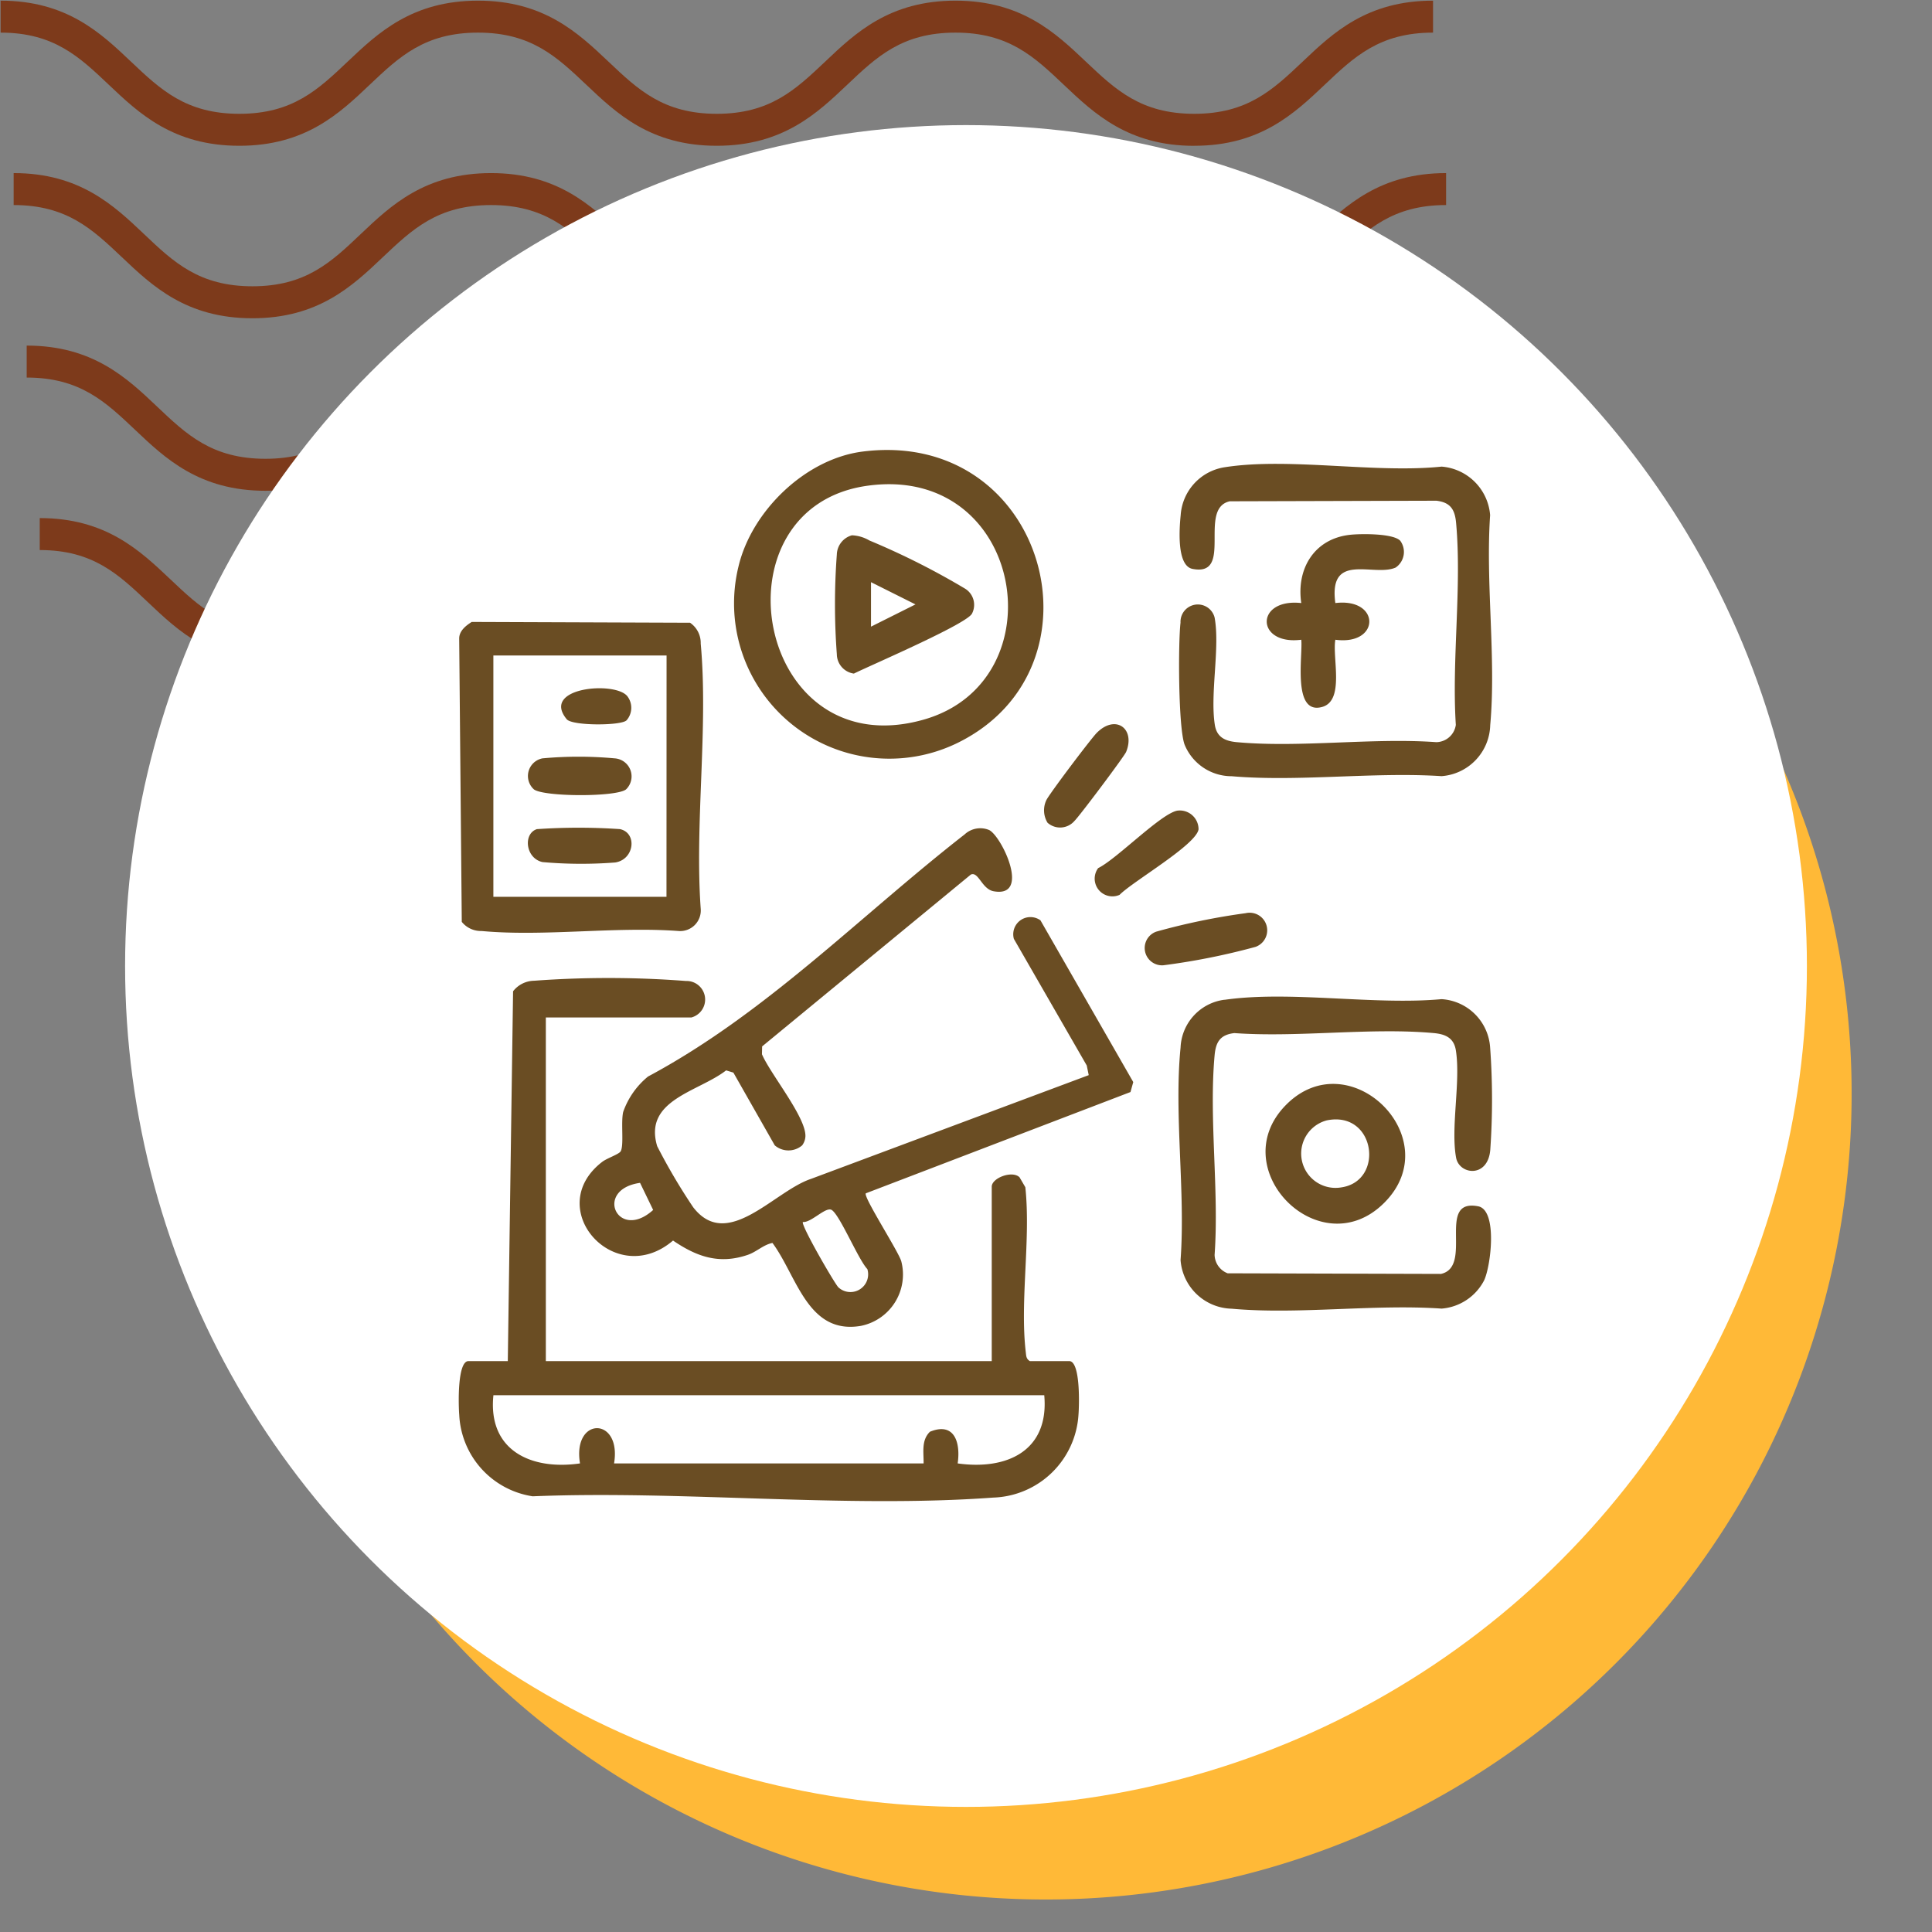 <svg xmlns="http://www.w3.org/2000/svg" xmlns:xlink="http://www.w3.org/1999/xlink" width="139" height="139" viewBox="0 0 139 139">
  <rect x="0" y="0" width="139" height="139" fill="#808080" stroke="none"/>
  <defs>
    <clipPath id="clip-path">
      <rect id="Rectangle_400938" data-name="Rectangle 400938" width="139" height="139" transform="translate(-0.043 -0.043)" fill="none"/>
    </clipPath>
    <clipPath id="clip-path-2">
      <rect id="Rectangle_401073" data-name="Rectangle 401073" width="105.872" height="47.68" fill="#7d3a1b"/>
    </clipPath>
    <clipPath id="clip-path-3">
      <rect id="Rectangle_403303" data-name="Rectangle 403303" width="74.352" height="75.624" fill="#6a4d23"/>
    </clipPath>
  </defs>
  <g id="Group_1101592" data-name="Group 1101592" transform="translate(-1150 -7429.881)">
    <g id="Group_1099530" data-name="Group 1099530" transform="translate(885.043 2145.924)">
      <g id="Group_1099379" data-name="Group 1099379" transform="translate(265 5284)">
        <rect id="Rectangle_401103" data-name="Rectangle 401103" width="139" height="139" transform="translate(-0.043 -0.043)" fill="none"/>
        <g id="Group_1099348" data-name="Group 1099348" transform="translate(0)">
          <g id="Group_1099282" data-name="Group 1099282">
            <g id="Group_1099281" data-name="Group 1099281" clip-path="url(#clip-path-2)">
              <path id="Path_873375" data-name="Path 873375" d="M85.879,10.449c-4.752,0-7.21-2.33-9.379-4.386C74.371,4.047,72.538,2.3,68.7,2.3s-5.668,1.742-7.8,3.758c-2.17,2.056-4.624,4.386-9.379,4.386s-7.21-2.33-9.379-4.386C40.018,4.047,38.184,2.3,34.349,2.3s-5.668,1.742-7.794,3.758c-2.17,2.056-4.627,4.386-9.379,4.386S9.963,8.119,7.794,6.063C5.668,4.047,3.835,2.3,0,2.3V0C4.752,0,7.21,2.334,9.379,4.386c2.129,2.02,3.963,3.758,7.8,3.758s5.668-1.738,7.794-3.755C27.136,2.334,29.6,0,34.349,0s7.213,2.334,9.379,4.386c2.129,2.02,3.963,3.758,7.8,3.758s5.668-1.738,7.8-3.758C61.489,2.334,63.951,0,68.7,0s7.213,2.334,9.379,4.386c2.129,2.02,3.963,3.758,7.8,3.758s5.668-1.738,7.8-3.758C95.843,2.334,98.3,0,103.056,0V2.3c-3.835,0-5.668,1.742-7.8,3.758-2.169,2.056-4.627,4.386-9.379,4.386" transform="translate(2.816 37.231)" fill="#7d3a1b"/>
              <path id="Path_873376" data-name="Path 873376" d="M85.879,10.449c-4.752,0-7.213-2.33-9.379-4.39C74.371,4.043,72.538,2.3,68.7,2.3s-5.668,1.738-7.8,3.755c-2.166,2.06-4.624,4.39-9.379,4.39s-7.213-2.33-9.379-4.39C40.018,4.043,38.184,2.3,34.349,2.3s-5.668,1.742-7.794,3.755c-2.17,2.06-4.627,4.39-9.379,4.39s-7.213-2.33-9.383-4.39C5.668,4.043,3.835,2.3,0,2.3V0C4.752,0,7.213,2.33,9.379,4.386c2.129,2.02,3.963,3.758,7.8,3.758s5.668-1.738,7.794-3.758C27.136,2.33,29.6,0,34.349,0s7.213,2.33,9.383,4.386c2.126,2.02,3.959,3.758,7.794,3.758s5.668-1.738,7.8-3.758C61.489,2.33,63.951,0,68.7,0s7.213,2.33,9.379,4.386c2.129,2.02,3.963,3.758,7.8,3.758s5.668-1.738,7.8-3.758C95.846,2.33,98.3,0,103.059,0V2.3c-3.835,0-5.672,1.742-7.8,3.755-2.169,2.06-4.628,4.39-9.379,4.39" transform="translate(1.877 24.821)" fill="#7d3a1b"/>
              <path id="Path_873377" data-name="Path 873377" d="M85.879,10.449c-4.752,0-7.213-2.33-9.379-4.39C74.371,4.043,72.538,2.3,68.7,2.3s-5.668,1.738-7.8,3.755c-2.166,2.06-4.627,4.39-9.379,4.39s-7.213-2.33-9.379-4.39C40.018,4.043,38.184,2.3,34.349,2.3s-5.668,1.742-7.794,3.755c-2.169,2.06-4.627,4.39-9.379,4.39s-7.213-2.33-9.383-4.39C5.668,4.043,3.835,2.3,0,2.3V0C4.752,0,7.213,2.33,9.379,4.386c2.126,2.02,3.963,3.758,7.8,3.758s5.668-1.738,7.794-3.758C27.136,2.33,29.6,0,34.349,0s7.213,2.33,9.383,4.386c2.126,2.02,3.959,3.758,7.794,3.758s5.668-1.738,7.8-3.758C61.489,2.33,63.951,0,68.7,0s7.213,2.33,9.379,4.386c2.129,2.02,3.963,3.758,7.8,3.758s5.668-1.738,7.8-3.758C95.846,2.33,98.3,0,103.059,0V2.3c-3.835,0-5.672,1.742-7.8,3.755-2.169,2.06-4.627,4.39-9.379,4.39" transform="translate(0.939 12.41)" fill="#7d3a1b"/>
              <path id="Path_873378" data-name="Path 873378" d="M85.879,10.445c-4.752,0-7.21-2.33-9.379-4.386C74.371,4.043,72.538,2.3,68.7,2.3s-5.668,1.738-7.794,3.755c-2.169,2.056-4.627,4.386-9.383,4.386s-7.21-2.33-9.379-4.386C40.018,4.043,38.184,2.3,34.349,2.3s-5.668,1.738-7.794,3.751c-2.166,2.06-4.627,4.39-9.379,4.39S9.963,8.115,7.794,6.059C5.668,4.043,3.835,2.3,0,2.3V0C4.752,0,7.213,2.33,9.379,4.386c2.129,2.016,3.963,3.755,7.8,3.755S22.845,6.4,24.971,4.386C27.14,2.33,29.6,0,34.349,0s7.21,2.33,9.383,4.386c2.126,2.016,3.959,3.755,7.794,3.755s5.668-1.738,7.8-3.755C61.493,2.33,63.951,0,68.7,0s7.21,2.33,9.379,4.386c2.129,2.016,3.963,3.755,7.8,3.755s5.668-1.738,7.8-3.755C95.846,2.33,98.3,0,103.059,0V2.3c-3.839,0-5.672,1.738-7.8,3.755-2.169,2.056-4.627,4.386-9.379,4.386" transform="translate(0 0.004)" fill="#7d3a1b"/>
            </g>
          </g>
        </g>
        <path id="Path_873425" data-name="Path 873425" d="M57.977,0A57.977,57.977,0,1,1,0,57.977,57.977,57.977,0,0,1,57.977,0Z" transform="translate(17.221 20.665)" fill="#ffb937"/>
        <circle id="Ellipse_11503" data-name="Ellipse 11503" cx="60.5" cy="60.5" r="60.5" transform="translate(8.957 8.957)" fill="#fff"/>
      </g>
    </g>
    <g id="Group_1101594" data-name="Group 1101594" transform="translate(1183 7462.256)">
      <g id="Group_1101593" data-name="Group 1101593" clip-path="url(#clip-path-3)">
        <path id="Path_881188" data-name="Path 881188" d="M6.271,204.148v24.722H38.352V216.32c0-.627,1.48-1.189,2-.674l.417.714c.4,3.748-.4,8.2.031,11.858.032.275.023.485.293.651h2.831c.83,0,.719,3.275.667,3.875a6.355,6.355,0,0,1-6.132,5.946c-10.673.779-22.364-.53-33.137-.093a6.224,6.224,0,0,1-5.281-5.853c-.052-.6-.163-3.875.667-3.875H3.534l.38-26.606a1.951,1.951,0,0,1,1.507-.758,72.853,72.853,0,0,1,10.928.017,1.336,1.336,0,0,1,.395,2.625Zm35.856,27.175H2.5c-.416,3.97,2.705,5.418,6.229,4.908-.561-3.38,3.012-3.38,2.451,0h22.27c.011-.806-.175-1.662.456-2.279,1.772-.727,2.212.789,1.995,2.279,3.548.5,6.594-.909,6.229-4.908" transform="translate(0 -163.319)" fill="#6a4d23"/>
        <path id="Path_881189" data-name="Path 881189" d="M62.129,166.967a1.514,1.514,0,0,1-1.974,0l-2.976-5.233-.523-.16c-1.989,1.546-5.961,2.118-4.959,5.453a42.369,42.369,0,0,0,2.59,4.393c2.46,3.193,5.81-1.147,8.466-2.036l19.992-7.468-.142-.694-5.244-9.11a1.236,1.236,0,0,1,1.913-1.334l6.677,11.637-.2.717-19.041,7.287c-.212.228,2.376,4.216,2.553,4.9a3.77,3.77,0,0,1-2.921,4.639c-3.821.641-4.587-3.594-6.35-5.969-.657.131-1.139.64-1.78.859-2.061.7-3.663.132-5.373-1.031-4.191,3.578-9.424-2.324-5.094-5.663.335-.258,1.2-.544,1.323-.753.255-.42.008-2.063.184-2.835a5.745,5.745,0,0,1,1.79-2.551c8.477-4.533,15.24-11.542,22.777-17.419a1.655,1.655,0,0,1,1.763-.315c.9.442,3.025,4.892.326,4.406-.856-.154-1.091-1.448-1.645-1.2L59.247,159.849l-.012.564c.589,1.4,3.2,4.558,3.126,5.923a1.172,1.172,0,0,1-.232.63m-11.665,2.7c-3.354.477-1.6,4.246.943,1.95Zm11.715,2.82c-.159.216,2.325,4.5,2.558,4.7a1.275,1.275,0,0,0,2.081-1.315c-.656-.693-1.97-3.879-2.563-4.253-.422-.267-1.47.924-2.076.864" transform="translate(-37.415 -116.939)" fill="#6a4d23"/>
        <path id="Path_881190" data-name="Path 881190" d="M277.736,208.622c4.722-.677,10.75.4,15.612-.047a3.73,3.73,0,0,1,3.495,3.488,51.783,51.783,0,0,1,.008,7.37c-.181,2.034-2.23,1.774-2.457.552-.4-2.168.337-5.464-.016-7.721-.142-.906-.757-1.171-1.584-1.247-4.554-.416-9.732.332-14.355,0-1.029.119-1.334.652-1.42,1.6-.414,4.557.33,9.731,0,14.355a1.457,1.457,0,0,0,.938,1.327l15.35.044c2.355-.526-.372-5.458,2.677-4.864,1.4.273.917,4.28.427,5.326a3.778,3.778,0,0,1-3.062,2.034c-4.866-.336-10.312.443-15.106.007a3.779,3.779,0,0,1-3.673-3.5c.361-4.9-.48-10.47,0-15.285a3.621,3.621,0,0,1,3.161-3.444" transform="translate(-222.633 -169.065)" fill="#6a4d23"/>
        <path id="Path_881191" data-name="Path 881191" d="M277.924,5.538c4.615-.729,10.833.451,15.619-.047a3.8,3.8,0,0,1,3.491,3.491c-.336,4.866.443,10.312.007,15.106a3.779,3.779,0,0,1-3.5,3.673c-4.885-.317-10.283.419-15.105.005a3.651,3.651,0,0,1-3.385-2.276c-.454-1.233-.466-7.269-.292-8.774a1.246,1.246,0,0,1,2.452-.368c.4,2.168-.337,5.464.016,7.721.142.906.757,1.171,1.584,1.247,4.554.416,9.732-.332,14.355,0a1.444,1.444,0,0,0,1.4-1.242c-.3-4.676.438-9.922.02-14.529-.086-.948-.391-1.48-1.42-1.6L278.3,7.986c-2.318.517.308,5.446-2.677,4.864-1.155-.225-.948-2.922-.853-3.865a3.743,3.743,0,0,1,3.157-3.448" transform="translate(-222.825 -4.295)" fill="#6a4d23"/>
        <path id="Path_881192" data-name="Path 881192" d="M1.071,65.556l15.716.058a1.76,1.76,0,0,1,.767,1.5c.554,6.052-.44,12.936,0,19.078a1.482,1.482,0,0,1-1.6,1.6c-4.562-.335-9.679.415-14.172,0a1.764,1.764,0,0,1-1.419-.657l-.186-20.4c.008-.54.48-.913.9-1.178m14.02,2.414H2.636V85.332H15.091Z" transform="translate(-0.14 -53.185)" fill="#6a4d23"/>
        <path id="Path_881193" data-name="Path 881193" d="M114.223.114c13.185-1.676,17.9,15.55,6.816,20.969A11.174,11.174,0,0,1,105.3,8.363c.95-3.975,4.808-7.726,8.924-8.249m.378,2.454c-11.33,1.544-8.1,20.251,4,16.836,9.789-2.762,7.267-18.372-4-16.836" transform="translate(-85.164 0)" fill="#6a4d23"/>
        <path id="Path_881194" data-name="Path 881194" d="M316.145,250.229c-4.6,4.6-11.579-2.416-7.1-7.009,4.567-4.686,11.748,2.364,7.1,7.009m-4.136-5.928a2.469,2.469,0,0,0,1.041,4.822c3.138-.453,2.464-5.541-1.041-4.822" transform="translate(-249.553 -196.069)" fill="#6a4d23"/>
        <path id="Path_881195" data-name="Path 881195" d="M317.675,32.564a1.358,1.358,0,0,1-.332,1.929c-1.571.693-4.845-1.169-4.337,2.553,3.26-.394,3.256,3.073,0,2.64-.229,1.29.68,4.372-.939,4.832-2.184.621-1.388-3.74-1.513-4.832-3.288.415-3.335-3,0-2.64-.363-2.462.93-4.618,3.49-4.908.766-.087,3.124-.115,3.631.426" transform="translate(-249.933 -26.034)" fill="#6a4d23"/>
        <path id="Path_881196" data-name="Path 881196" d="M268.79,176.546a1.265,1.265,0,0,1,.713,2.423,48.888,48.888,0,0,1-6.624,1.324,1.247,1.247,0,0,1-.513-2.421,47.536,47.536,0,0,1,6.424-1.326" transform="translate(-212.17 -143.221)" fill="#6a4d23"/>
        <path id="Path_881197" data-name="Path 881197" d="M223.432,111.617a1.712,1.712,0,0,1-.094-1.6c.157-.388,3.214-4.433,3.633-4.858,1.358-1.374,2.8-.308,2.118,1.364-.129.317-3.376,4.645-3.715,4.964a1.361,1.361,0,0,1-1.942.131" transform="translate(-181.068 -84.802)" fill="#6a4d23"/>
        <path id="Path_881198" data-name="Path 881198" d="M248.292,137.428a1.351,1.351,0,0,1,1.53,1.345c-.177,1.122-4.731,3.744-5.682,4.713a1.275,1.275,0,0,1-1.541-1.924c1.327-.645,4.5-3.911,5.694-4.134" transform="translate(-196.591 -111.48)" fill="#6a4d23"/>
        <path id="Path_881199" data-name="Path 881199" d="M27.352,117.06a28.425,28.425,0,0,1,5.2,0,1.3,1.3,0,0,1,.813,2.233c-.687.557-5.895.543-6.627,0a1.294,1.294,0,0,1,.616-2.234" transform="translate(-21.324 -94.874)" fill="#6a4d23"/>
        <path id="Path_881200" data-name="Path 881200" d="M27.042,144.118a44.068,44.068,0,0,1,5.961,0c1.257.279,1.035,2.187-.347,2.4a31.514,31.514,0,0,1-5.232-.029c-1.231-.274-1.41-2.069-.381-2.376" transform="translate(-21.395 -116.841)" fill="#6a4d23"/>
        <path id="Path_881201" data-name="Path 881201" d="M43.759,93.147c-.41.389-3.906.4-4.3-.085-1.887-2.295,3.464-2.755,4.354-1.665a1.363,1.363,0,0,1-.053,1.75" transform="translate(-31.687 -73.692)" fill="#6a4d23"/>
        <path id="Path_881202" data-name="Path 881202" d="M144.711,32.488a2.7,2.7,0,0,1,1.253.372,53.84,53.84,0,0,1,6.9,3.476,1.367,1.367,0,0,1,.484,1.782c-.367.751-7.3,3.724-8.5,4.319a1.423,1.423,0,0,1-1.226-1.392,48.216,48.216,0,0,1,0-7.179,1.479,1.479,0,0,1,1.083-1.378m1.375,6.572,3.2-1.6-3.2-1.6Z" transform="translate(-116.415 -26.35)" fill="#6a4d23"/>
      </g>
    </g>
  </g>
</svg>
